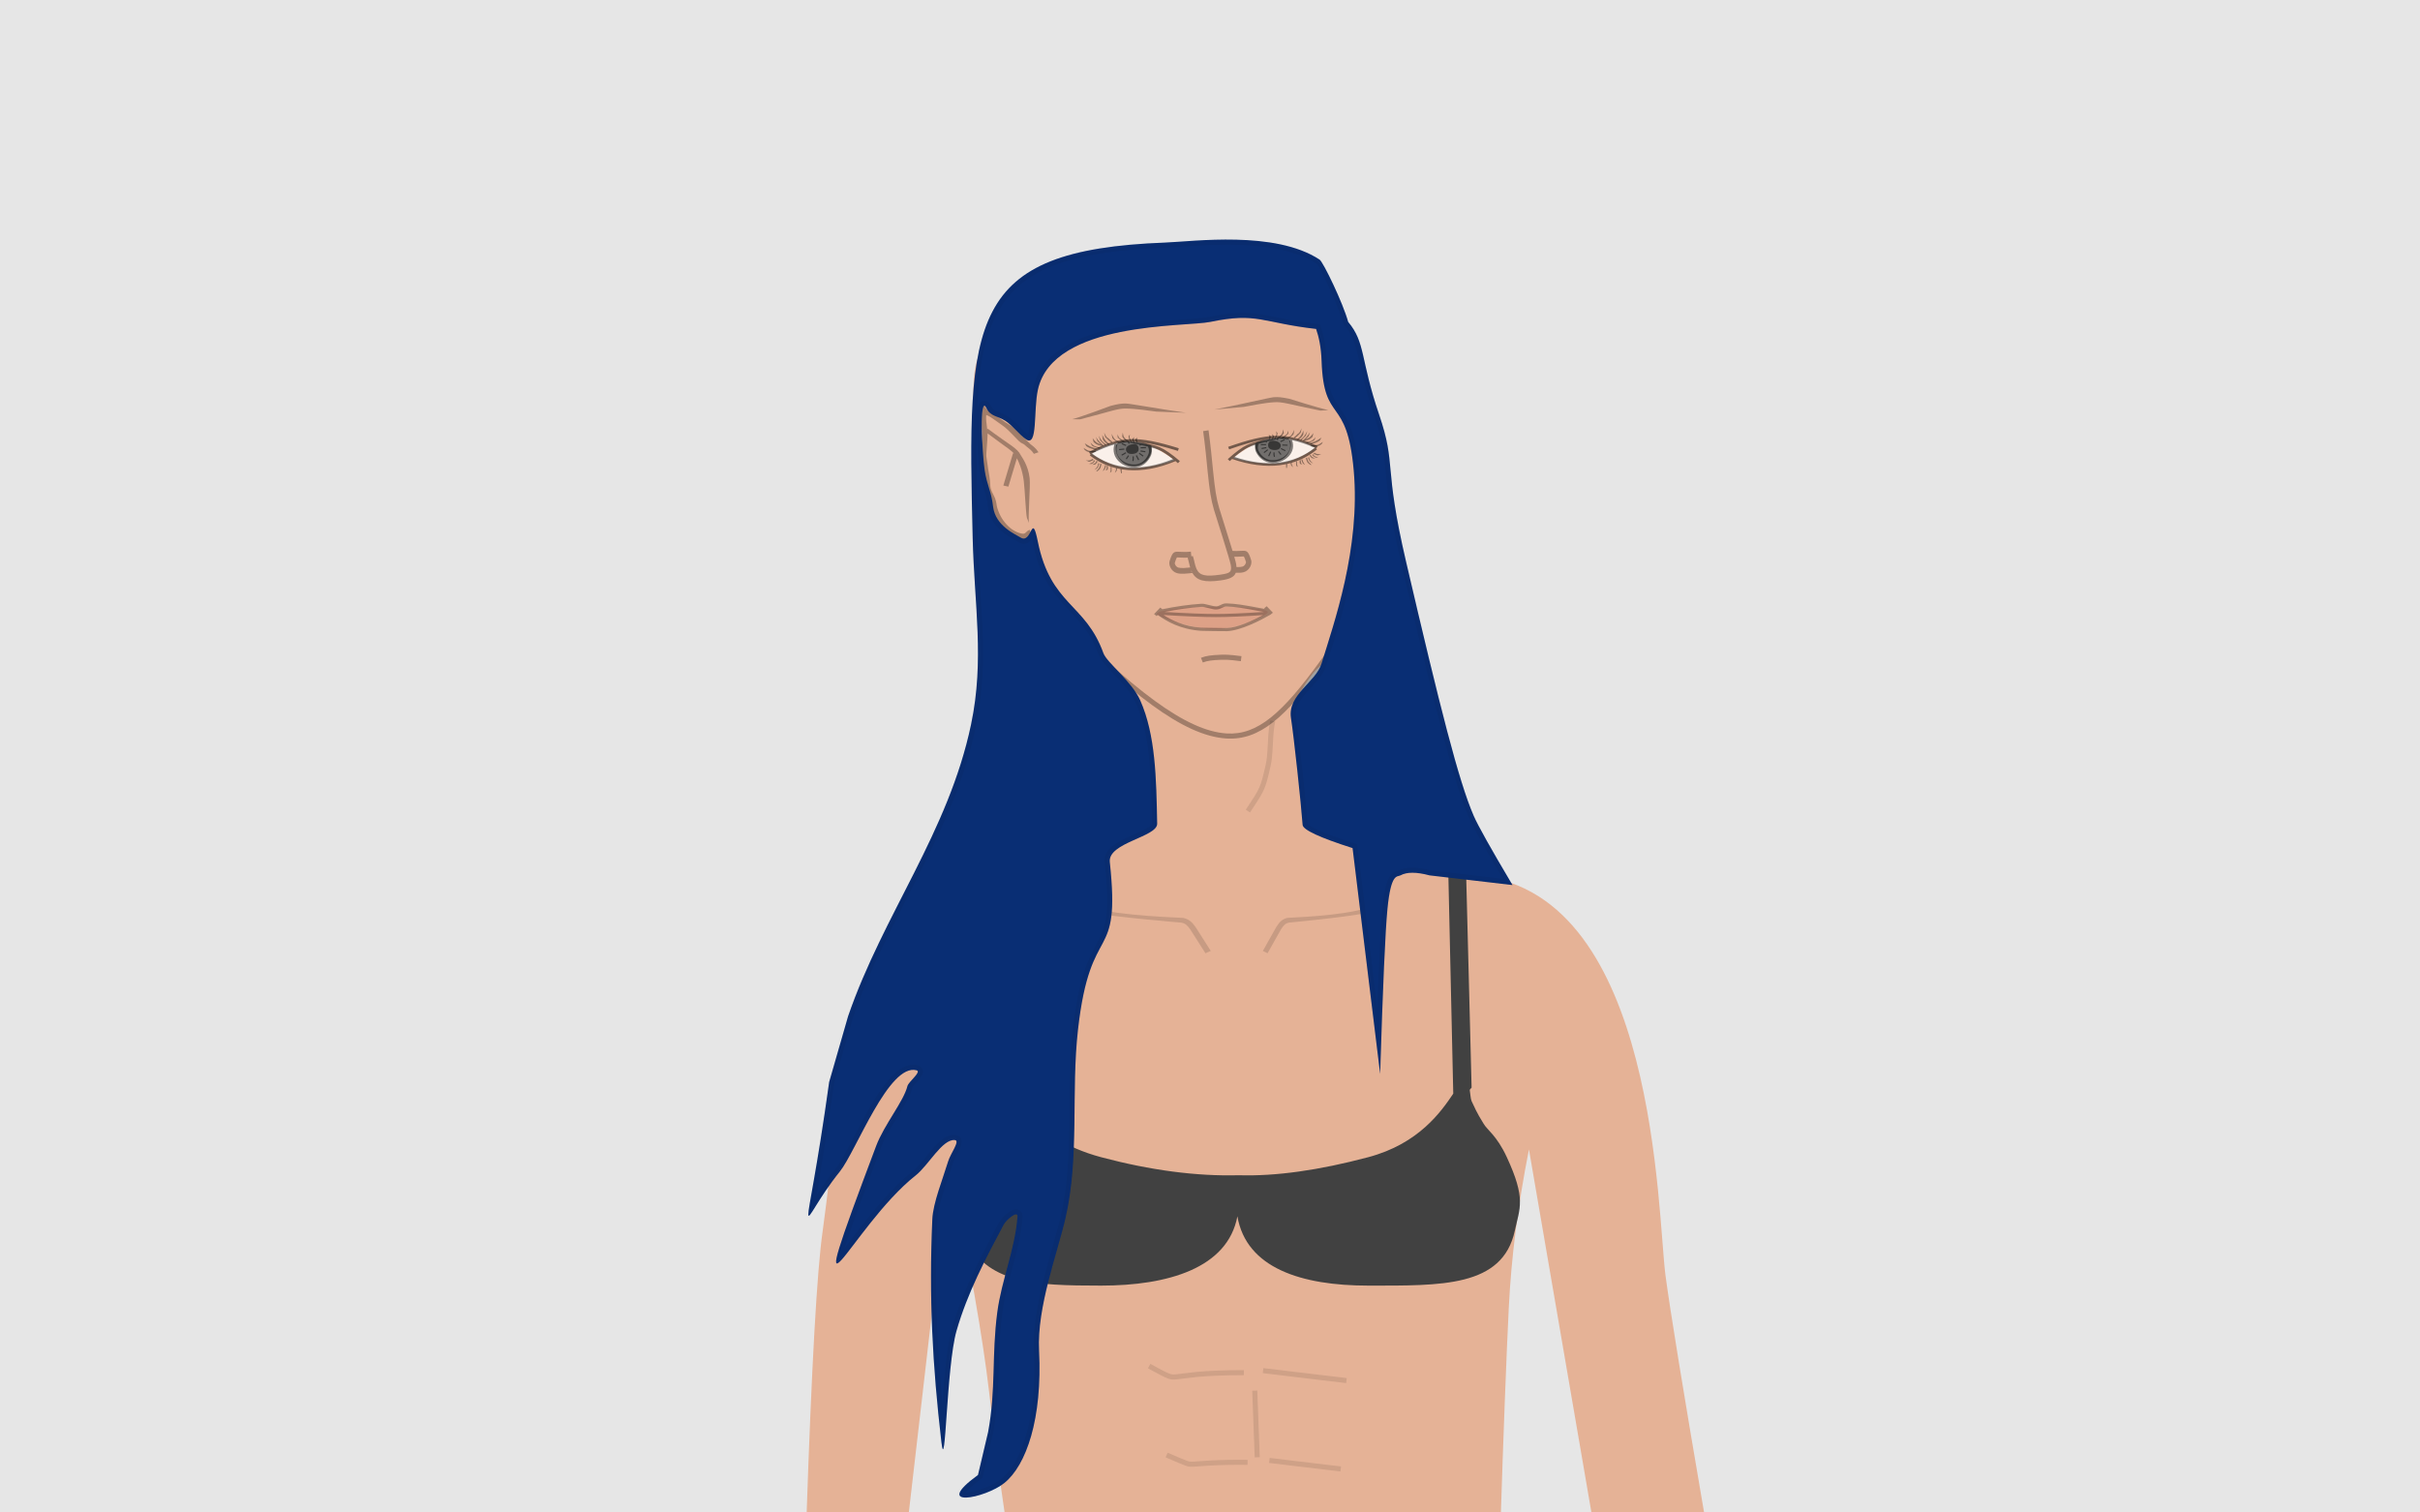 <?xml version="1.0" encoding="UTF-8"?>
<svg width="480px" height="300px" viewBox="0 0 480 300" version="1.1" xmlns="http://www.w3.org/2000/svg" xmlns:xlink="http://www.w3.org/1999/xlink">
    <!-- Generator: Sketch 51 (57462) - http://www.bohemiancoding.com/sketch -->
    <title>Avatars</title>
    <desc>Created with Sketch.</desc>
    <defs></defs>
    <g id="Avatars" stroke="none" stroke-width="1" fill="none" fill-rule="evenodd">
        <rect id="Frame" fill="#E6E6E6" x="0" y="0" width="480" height="300"></rect>
        <g id="Gnome" transform="translate(148, 47)">
            <g id="Female" transform="translate(8, 0)">
                <g id="body" transform="translate(0, 5)">
                    <path d="M3.965,249 C4.982,218.918 6.051,199.985 7.172,192.201 C7.976,186.615 9.641,171.841 10.193,166.215 C11.307,154.861 25.431,128.097 30.558,125.642 C35.4,123.325 58.033,119.976 61.569,115.518 C63.459,113.136 69.174,107.166 69.461,98 C69.552,95.089 68.298,89.685 65.699,81.787 C59.633,77.482 55.982,74.449 54.744,72.688 C52.007,68.792 47.122,66.757 45.346,64.668 C41.904,60.617 41.826,59.443 41.416,57.684 C40.286,52.829 37.306,40.687 37.075,27.486 C36.831,13.65 40.791,18.467 44.346,14.613 C47.7,10.976 51.198,7.075 56.945,4.143 C65.272,-0.105 74.66,-0.35 84,0.461 C93.074,1.249 103.154,2.895 107.638,12.189 C112.291,21.833 115.916,25.131 117.54,46.179 C117.906,50.937 118.54,58.664 117.54,62.668 C117.04,64.669 115.305,68.868 114.487,69.656 C112.811,71.27 110.786,72.159 109.717,73.688 C108.591,75.297 108.22,79.824 106.638,79.824 C105.583,79.824 103.685,82.174 100.943,86.875 L109.717,111.2 C117.816,114.297 128.985,120.766 137.481,121.714 C172.703,125.642 172.703,188.654 174.351,201.02 C175.273,207.936 177.822,223.596 182,248 L161.718,248 L0,249 L3.965,249 Z" fill="#E5B296"></path>
                    <path d="M71.696,219.407 L72.171,218.527 C76.312,220.766 76.173,220.709 77.491,220.578 C77.456,220.582 80.095,220.234 81.453,220.111 C83.899,219.888 86.871,219.764 90.715,219.764 L90.715,220.764 C86.9,220.764 83.959,220.887 81.543,221.107 C80.211,221.228 77.578,221.574 77.59,221.573 C75.982,221.733 76.048,221.76 71.696,219.407 Z M94.468,220.358 L94.587,219.365 L111.122,221.343 L111.003,222.336 L94.468,220.358 Z M75.201,237.061 L75.596,236.142 C80.147,238.097 79.706,237.937 80.773,237.911 C81.117,237.903 83.189,237.74 83.96,237.695 C85.987,237.578 88.36,237.525 91.454,237.557 L91.444,238.557 C88.372,238.525 86.021,238.578 84.018,238.694 C83.27,238.737 81.173,238.902 80.797,238.911 C79.509,238.942 79.968,239.109 75.201,237.061 Z M95.72,238.174 L95.839,237.181 L109.983,238.871 L109.865,239.864 L95.72,238.174 Z M93.867,237.032 L92.868,237.069 L92.379,223.852 L93.379,223.816 L93.867,237.032 Z" id="ab-lines" fill="#000000" fill-rule="nonzero" opacity="0.1"></path>
                    <path d="M24.148,249 L32.277,178.744 C36.354,198.638 38.985,213.711 40.172,223.965 C41.358,234.218 42.436,242.563 43.406,249 L24.148,249 Z" id="armpit-l" fill="#E6E6E6"></path>
                    <path d="M141.601,250 L154.335,175.996 C156.51,186.951 157.843,197.395 158.335,207.328 C158.827,217.261 159.382,231.818 160,251 L141.601,250 Z" id="armpit-r" fill="#E6E6E6" transform="translate(150.8, 213.498) scale(-1, 1) translate(-150.8, -213.498) "></path>
                    <path d="M41,188.696 L41.568,188.239 C42.834,189.001 43.563,189.746 44.624,191.162 C44.701,191.265 44.701,191.265 44.777,191.367 C46.136,193.187 46.949,193.95 48.721,194.73 C59.83,199.623 71.292,196.461 82.253,189.834 L82.823,190.289 C71.596,197.077 59.727,200.292 48.256,195.24 C46.32,194.388 45.43,193.552 44.006,191.645 C43.93,191.543 43.93,191.543 43.854,191.441 C42.839,190.087 42.163,189.395 41,188.696 Z M137.466,188.696 C136.42,189.325 135.81,189.948 134.895,191.17 C134.827,191.261 134.827,191.261 134.758,191.354 C133.467,193.083 132.658,193.841 130.9,194.616 C120.51,199.192 109.237,196.186 99.073,190.041 L99.643,189.585 C109.542,195.57 120.407,198.522 130.435,194.106 C132.029,193.404 132.761,192.717 133.987,191.076 C134.055,190.983 134.055,190.983 134.125,190.891 C135.086,189.607 135.748,188.931 136.897,188.239 L137.466,188.696 Z" id="breast" fill="#000000" fill-rule="nonzero" opacity="0.15"></path>
                    <g id="nipples" opacity="0.5" transform="translate(53, 180)">
                        <g id="left">
                            <path d="M4.5,9 C2.015,9 0,6.985 0,4.5 C0,2.015 2.015,0 4.5,0 C6.985,0 9,2.015 9,4.5 C9,6.985 6.985,9 4.5,9 Z" id="la" fill="#000000" fill-rule="nonzero" opacity="0.3"></path>
                            <circle id="ln" fill="#E5B296" opacity="0.4" cx="4.5" cy="4.5" r="1.227"></circle>
                            <path d="M4.5,6.545 C3.37,6.545 2.455,5.63 2.455,4.5 C2.455,3.37 3.37,2.455 4.5,2.455 C5.63,2.455 6.545,3.37 6.545,4.5 C6.545,5.63 5.63,6.545 4.5,6.545 Z M4.5,5.727 C5.178,5.727 5.727,5.178 5.727,4.5 C5.727,3.822 5.178,3.273 4.5,3.273 C3.822,3.273 3.273,3.822 3.273,4.5 C3.273,5.178 3.822,5.727 4.5,5.727 Z" id="lno" fill="#000000" fill-rule="nonzero" opacity="0.3"></path>
                        </g>
                        <g id="right" transform="translate(65, 0)">
                            <path d="M4.5,9 C2.015,9 0,6.985 0,4.5 C0,2.015 2.015,0 4.5,0 C6.985,0 9,2.015 9,4.5 C9,6.985 6.985,9 4.5,9 Z" id="ra" fill="#000000" fill-rule="nonzero" opacity="0.3"></path>
                            <circle id="rn" fill="#E5B296" opacity="0.4" cx="4.5" cy="4.5" r="1.227"></circle>
                            <path d="M4.5,6.545 C3.37,6.545 2.455,5.63 2.455,4.5 C2.455,3.37 3.37,2.455 4.5,2.455 C5.63,2.455 6.545,3.37 6.545,4.5 C6.545,5.63 5.63,6.545 4.5,6.545 Z M4.5,5.727 C5.178,5.727 5.727,5.178 5.727,4.5 C5.727,3.822 5.178,3.273 4.5,3.273 C3.822,3.273 3.273,3.822 3.273,4.5 C3.273,5.178 3.822,5.727 4.5,5.727 Z" id="rno" fill="#000000" fill-rule="nonzero" opacity="0.3"></path>
                        </g>
                    </g>
                    <path d="M41.736,166.756 C41.677,166.641 41.617,166.525 41.557,166.408 L35.426,123.891 L39.127,122.923 C42.681,143.23 45.645,158.697 48.017,169.323 C50.75,172.156 55.074,175.582 62.403,177.53 C72.213,180.137 81.314,181.33 89.707,181.108 C97.015,181.33 105.573,180.137 115.383,177.53 C125.453,174.853 129.858,168.463 132.25,164.925 L131.247,120.228 L134.786,120.722 L135.888,163.724 L135.516,164.163 C135.657,165.002 135.681,165.956 135.888,166.408 C137.306,169.515 137.601,169.697 138.268,170.884 C138.954,172.104 140.867,173.2 142.875,177.53 C146.713,185.809 145.443,187.576 144.456,192.118 C142.015,203.345 129.854,203 115.383,203 C102.148,203 91.205,199.541 89.433,189.25 C87.502,199.541 75.638,203 62.403,203 C48.922,203 39.638,202.579 35.426,193.402 C35.247,193.014 32.344,185.811 33.769,179.126 C34.094,177.601 38.253,172.259 39.127,170.884 C40.744,168.341 40.617,168.642 41.736,166.756 Z" id="bra" fill="#414141"></path>
                    <path d="M83.096,137.078 C82.307,135.879 80.402,132.798 80.086,132.351 C79.467,131.475 79.06,131.164 78.364,131.009 C78.159,130.963 66.466,130.066 60.584,129.046 L60.757,128.078 C66.533,129.752 78.313,129.984 78.68,130.066 C79.73,130.3 80.363,130.784 81.126,131.863 C81.462,132.338 83.379,135.439 84.154,136.617 L83.096,137.078 Z" id="collarbone-l" fill="#000000" fill-rule="nonzero" opacity="0.13"></path>
                    <path d="M95.415,137.078 L94.481,136.617 C95.165,135.439 96.859,132.338 97.155,131.863 C97.829,130.784 98.388,130.3 99.316,130.066 C99.64,129.984 110.046,129.752 115.148,128.078 L115.301,129.046 C110.105,130.066 99.776,130.963 99.595,131.009 C98.98,131.164 98.621,131.475 98.074,132.351 C97.795,132.798 96.112,135.879 95.415,137.078 Z" id="collarbone-r" fill="#000000" fill-rule="nonzero" opacity="0.13"></path>
                    <path d="M91.933,109.156 L91.099,108.605 C92.936,105.825 93.362,105.135 93.781,104.193 C94,103.701 94.174,103.198 94.356,102.545 C94.52,101.958 94.646,101.435 95.005,99.887 C95.276,98.716 95.367,97.731 95.476,95.473 C95.588,93.155 95.682,92.131 95.972,90.881 L96.946,91.107 C96.675,92.278 96.584,93.263 96.475,95.521 C96.363,97.839 96.268,98.863 95.979,100.113 C95.616,101.677 95.489,102.206 95.32,102.813 C95.125,103.511 94.935,104.059 94.694,104.599 C94.243,105.614 93.807,106.32 91.933,109.156 Z" id="neck-line" fill="#000000" fill-rule="nonzero" opacity="0.1"></path>
                </g>
                <g id="face" transform="translate(36, 29)">
                    <path d="M9.757,41.437 L10.243,40.563 C12.239,41.671 14.61,43.501 17.815,46.318 C19.609,47.896 26.29,54.023 26.89,54.564 C30.898,58.18 34.05,60.825 37.104,63.047 C42.582,67.034 47.25,69.236 51.311,69.481 C57.413,69.85 62.336,65.501 69.864,55.097 C77.127,45.06 77.122,45.066 79.671,42.838 L80.329,43.591 C77.869,45.741 77.853,45.761 70.674,55.683 C62.94,66.372 57.839,70.878 51.25,70.48 C46.957,70.22 42.134,67.945 36.516,63.856 C33.428,61.609 30.252,58.944 26.22,55.306 C25.614,54.759 18.94,48.639 17.154,47.069 C14,44.296 11.674,42.502 9.757,41.437 Z" id="jaw" fill="#000000" fill-rule="nonzero" opacity="0.3"></path>
                    <path d="M46.539,55.212 L46.219,54.265 C47.268,53.91 48.335,53.835 50.286,53.863 C50.714,53.869 51.147,53.897 51.604,53.945 C52.328,54.022 52.852,54.107 54.266,54.36 L54.089,55.345 C52.7,55.095 52.19,55.013 51.499,54.94 C51.071,54.895 50.668,54.869 50.271,54.863 C48.434,54.836 47.444,54.906 46.539,55.212 Z" id="jaw-line" fill="#000000" fill-rule="nonzero" opacity="0.3" transform="translate(50.242, 54.601) rotate(-3) translate(-50.242, -54.601) "></path>
                    <path d="M48.912,48.784 C53.838,48.784 59.474,45.965 59.474,45.45 C59.474,44.769 55.093,44.335 48.912,44.335 C42.732,44.335 37.418,45.074 37.418,45.755 C37.418,46.344 44.563,48.784 48.912,48.784 Z" id="lips" fill="#990000" opacity="0.1"></path>
                    <path d="M38.983,45.38 C43.465,45.65 46.856,45.784 49.154,45.784 C51.46,45.784 54.641,45.649 58.694,45.377 C58.543,45.349 58.384,45.319 58.212,45.287 C54.209,44.539 53.13,44.369 51.322,44.299 C51.001,44.287 50.812,44.344 50.429,44.536 C50.41,44.545 50.41,44.545 50.392,44.555 C49.925,44.788 49.651,44.88 49.208,44.888 C48.861,44.895 48.545,44.83 47.707,44.615 C47.681,44.609 47.681,44.609 47.655,44.602 C46.932,44.417 46.584,44.35 46.331,44.367 C43.99,44.523 41.586,44.854 38.983,45.38 Z M58.527,46.006 C54.562,46.269 51.438,46.401 49.154,46.401 C46.811,46.401 43.354,46.262 38.781,45.985 C40.404,47.043 42.843,48.277 46.331,48.509 C46.584,48.525 51.001,48.589 51.322,48.576 C53.529,48.491 56.58,47.051 58.527,46.006 Z M38.547,44.837 C41.292,44.271 43.819,43.916 46.28,43.753 C46.648,43.728 47.029,43.801 47.842,44.009 C47.868,44.016 47.868,44.016 47.894,44.023 C48.648,44.216 48.946,44.277 49.193,44.272 C49.499,44.266 49.683,44.205 50.06,44.016 C50.079,44.007 50.079,44.007 50.097,43.998 C50.581,43.755 50.877,43.665 51.351,43.684 C53.212,43.756 54.306,43.927 58.351,44.684 C58.53,44.717 58.696,44.748 58.852,44.777 L58.733,44.652 L59.25,44.25 L60.476,45.532 L60.044,45.869 L60.052,45.88 C60.023,45.897 59.993,45.914 59.963,45.931 L59.959,45.935 C58.158,46.967 54.134,49.084 51.351,49.192 C50.877,49.21 46.648,49.147 46.28,49.123 C42.078,48.844 39.365,47.205 37.637,45.977 L37.424,46.2 L36.906,45.797 L38.132,44.515 L38.547,44.837 Z" id="mouth-outline" fill="#000000" fill-rule="nonzero" opacity="0.3"></path>
                    <path d="M53.121,37.599 C52.794,38.461 51.883,38.867 50.215,39.106 C46.901,39.581 45.359,39.159 44.516,37.65 C44.394,37.66 44.217,37.679 43.849,37.721 C43.468,37.762 43.171,37.787 42.875,37.799 C42.301,37.822 41.826,37.789 41.436,37.676 C40.276,37.342 39.75,36.017 39.986,35.287 C40.176,34.701 40.287,34.398 40.413,34.156 C40.783,33.444 41.061,33.38 42.197,33.457 C42.878,33.503 43.432,33.501 44.207,33.417 L44.301,34.37 L44.585,34.259 C44.687,34.547 44.767,34.84 44.859,35.241 C44.878,35.325 44.895,35.398 44.929,35.551 C45.037,36.036 45.155,36.447 45.305,36.789 C45.328,36.825 45.346,36.864 45.359,36.908 C45.967,38.161 47.094,38.406 50.068,37.98 C52.064,37.694 52.341,37.431 52.115,36.054 C51.936,34.961 49.268,26.722 48.777,25.076 C48.204,23.153 47.904,21.21 47.537,17.575 C47.57,17.898 47.257,14.744 47.16,13.822 C46.997,12.283 46.832,10.909 46.639,9.514 L47.712,9.35 C47.907,10.76 48.072,12.146 48.237,13.697 C48.335,14.624 48.648,17.781 48.615,17.455 C48.975,21.019 49.266,22.906 49.811,24.736 C50.134,25.82 51.577,30.299 52.471,33.273 C52.993,33.308 53.437,33.301 53.953,33.266 C55.089,33.188 55.367,33.252 55.738,33.965 C55.863,34.207 55.975,34.51 56.164,35.095 C56.4,35.826 55.874,37.151 54.715,37.485 C54.324,37.598 53.849,37.63 53.275,37.607 C53.23,37.605 53.179,37.603 53.121,37.599 Z M53.255,36.481 C53.277,36.474 53.298,36.47 53.317,36.471 C53.79,36.49 54.165,36.464 54.428,36.389 C54.937,36.242 55.187,35.613 55.138,35.46 C54.969,34.938 54.871,34.673 54.786,34.509 C54.696,34.336 54.757,34.35 54.023,34.4 C53.601,34.429 53.219,34.44 52.811,34.428 C53.009,35.113 53.145,35.626 53.183,35.862 C53.219,36.083 53.243,36.289 53.255,36.481 Z M44.462,37.55 C44.393,37.419 44.33,37.281 44.27,37.135 C44.257,37.329 44.345,37.467 44.462,37.55 Z M44.066,36.553 C43.996,36.321 43.933,36.074 43.874,35.811 C43.84,35.658 43.824,35.589 43.805,35.508 C43.722,35.147 43.653,34.893 43.569,34.655 L43.707,34.602 C43.153,34.637 42.674,34.629 42.127,34.591 C41.394,34.542 41.454,34.528 41.364,34.7 C41.279,34.865 41.182,35.129 41.013,35.652 C40.964,35.804 41.214,36.433 41.723,36.58 C41.985,36.656 42.361,36.682 42.834,36.662 C43.102,36.652 43.379,36.628 43.739,36.59 C43.867,36.575 43.975,36.563 44.066,36.553 Z" id="nose" fill="#000000" fill-rule="nonzero" opacity="0.3"></path>
                    <path d="M8.7,13.821 C8.427,13.571 8.034,13.307 7.411,12.937 C7.688,13.102 4.783,11.432 3.092,10.419 C3.231,11.649 3.197,14.507 3.327,15.001 C3.557,15.877 3.756,16.663 3.938,17.417 C4.155,18.319 4.439,18.94 4.684,20.567 C4.84,21.608 5.573,22.418 5.902,23.052 C6.295,23.808 6.295,24.332 6.562,24.964 C7.776,27.833 10.217,29.436 12.065,29.477 C12.766,29.493 12.705,28.785 13.45,28.566 L14.137,30.524 C10.764,31.515 7.417,29.535 5.584,25.203 C5.065,23.977 4.271,22.982 3.92,20.647 C3.678,19.038 3.138,18.437 2.934,17.586 C2.747,16.809 2.548,16.026 2.319,15.154 C2.174,14.601 2.235,11.03 2.02,10.182 C1.616,8.59 1.483,5.678 1.483,5.074 C1.483,4.202 2.183,5.853 3.172,6.187 C3.736,6.377 4.208,6.627 5.554,7.397 C5.607,7.427 5.607,7.427 5.659,7.457 C5.96,7.629 6.169,7.747 6.373,7.858 C7.296,8.364 7.573,8.207 10.046,10.273 C10.618,10.75 11.037,11.092 11.449,11.412 C11.698,11.605 11.75,11.639 12.213,11.929 C12.312,11.991 12.387,12.039 12.461,12.089 C12.851,12.353 13.165,12.638 13.521,13.077 L12.646,13.487 C12.343,13.113 12.094,12.887 11.78,12.675 C11.716,12.632 11.65,12.589 11.56,12.533 C11.065,12.223 11,12.18 10.751,11.988 C10.733,11.973 10.733,11.973 10.715,11.959 C10.293,11.631 9.975,11.745 9.396,11.262 C7.001,9.261 6.608,8.95 5.773,8.493 C5.562,8.378 5.348,8.257 5.043,8.083 C4.99,8.052 4.99,8.052 4.937,8.022 C3.674,7.299 3.215,7.057 2.756,6.902 C2.386,6.777 2.45,6.754 2.45,6.997 C2.45,7.489 2.608,8.339 2.937,9.666 L3.029,9.488 C4.586,10.435 8.334,12.493 8.043,12.32 C9.163,12.985 9.663,13.383 10.018,13.944 C10.231,14.28 11.762,15.809 12.322,18.412 C12.659,19.977 12.77,26.195 13.11,27.211 L12.603,26.288 C12.256,25.253 11.593,20.671 11.206,19.023 C10.704,16.888 9.843,15.417 9.384,14.715 L8.292,20.489 L7.275,20.377 L8.518,13.801 L8.7,13.821 Z" id="ear" fill="#000000" fill-rule="nonzero" opacity="0.3" transform="translate(7.81, 17.799) rotate(6) translate(-7.81, -17.799) "></path>
                    <g id="eye-l" transform="translate(32.152, 9.987) rotate(-5) translate(-32.152, -9.987) translate(20.152, 1.987)">
                        <path d="M12.704,14.98 C15.447,14.98 17.978,14.665 20.296,14.034 C16.942,11.042 13.893,9.546 11.15,9.546 C8.406,9.546 6.013,10.144 3.972,11.341 C7.049,13.767 9.96,14.98 12.704,14.98 Z" id="eye-white" fill="#FFFFFF" opacity="0.8"></path>
                        <path d="M12.464,14.5 C14.431,14.5 16.026,12.882 16.026,10.886 C16.026,10.614 14.564,10.176 11.642,9.572 C9.816,9.117 8.903,9.555 8.903,10.886 C8.903,12.882 10.498,14.5 12.464,14.5 Z" id="iris" fill="#373737" opacity="0.7"></path>
                        <path d="M8.704,9.889 C7.299,10.146 5.826,10.616 4.126,11.298 C7.993,14.823 13.42,15.845 20.04,13.801 C18.968,12.789 18.069,12.093 17.349,11.714 C17.016,11.539 16.552,11.342 15.957,11.123 C16.06,11.648 16.002,12.193 15.782,12.622 C15.131,13.893 13.961,14.732 12.691,14.766 C9.94,14.84 7.666,12.435 8.704,9.889 Z M9.059,9.828 L9.299,9.937 C8.269,12.13 10.238,14.276 12.676,14.211 C13.722,14.183 14.713,13.471 15.276,12.373 C15.483,11.97 15.495,11.397 15.306,10.893 C14.916,10.76 14.484,10.619 14.009,10.472 C13.9,10.534 13.827,10.565 13.709,10.593 L13.637,10.383 L13.67,10.368 C13.07,10.186 12.407,9.993 11.681,9.79 C11.696,9.852 11.714,9.929 11.723,9.967 L11.503,10.021 C11.485,9.949 11.44,9.752 11.44,9.75 C11.432,9.716 11.424,9.686 11.416,9.659 C10.628,9.646 9.852,9.702 9.059,9.828 Z M3.897,11.39 C3.858,11.406 3.819,11.422 3.78,11.439 L3.561,10.926 C10.086,8.248 13.387,8.509 21.367,11.751 L21.151,12.264 C18.47,11.176 16.337,10.429 14.437,10.023 C15.924,10.491 16.982,10.89 17.616,11.224 C18.594,11.739 19.837,12.765 21.355,14.306 L20.948,14.692 C20.795,14.536 20.644,14.386 20.496,14.241 C13.516,16.477 7.746,15.409 3.664,11.634 L3.897,11.39 Z M14.26,11.641 L14.714,11.743 L14.681,11.962 C14.524,11.952 14.417,11.926 14.199,11.856 L13.745,11.754 L13.777,11.534 C13.934,11.544 14.041,11.571 14.26,11.641 Z M13.347,13.341 L13.137,13.424 L12.747,12.48 L12.957,12.397 L13.347,13.341 Z M13.832,11.112 L13.847,10.891 L14.897,10.958 L14.882,11.18 L13.832,11.112 Z M9.546,11.094 L9.561,10.872 C9.702,10.881 9.814,10.88 10.068,10.872 C10.33,10.863 10.447,10.862 10.598,10.872 L10.583,11.094 C10.442,11.085 10.33,11.086 10.076,11.094 C9.814,11.103 9.697,11.104 9.546,11.094 Z M9.992,12.229 L9.919,12.019 C9.941,12.011 9.941,12.011 9.964,12.003 C10.084,11.961 10.189,11.918 10.299,11.866 C10.414,11.813 10.41,11.815 10.78,11.619 L10.888,11.815 C10.512,12.013 10.517,12.011 10.397,12.067 C10.28,12.122 10.167,12.168 10.04,12.213 C10.016,12.221 10.016,12.221 9.992,12.229 Z M12.197,13.511 L11.98,13.447 C12.036,13.261 12.063,13.145 12.076,13.031 C12.087,12.933 12.089,12.857 12.089,12.613 C12.089,12.592 12.089,12.592 12.089,12.572 L12.316,12.572 C12.316,12.592 12.316,12.592 12.316,12.612 C12.316,12.866 12.314,12.946 12.301,13.056 C12.286,13.185 12.256,13.313 12.197,13.511 Z M14.27,12.605 L14.122,12.773 L13.385,12.147 L13.533,11.979 L14.27,12.605 Z M10.886,13.038 L10.71,12.899 L11.229,12.262 L11.406,12.401 L10.886,13.038 Z M10.123,9.951 L10.234,9.757 L11.049,10.204 L10.939,10.398 L10.123,9.951 Z M12.165,12.072 C11.384,12.072 10.906,11.739 10.906,11.125 C10.906,10.511 11.619,10.156 12.401,10.156 C13.182,10.156 13.424,10.511 13.424,11.125 C13.424,11.739 12.947,12.072 12.165,12.072 Z" id="eye" fill="#000000" fill-rule="nonzero" opacity="0.5"></path>
                        <path d="M6.276,9.995 L6.25,10.032 C5.667,9.856 5.269,9.686 5.056,9.522 C4.842,9.358 4.689,9.217 4.595,9.099 L4.451,8.33 C4.746,8.789 5.005,9.104 5.229,9.276 C5.392,9.401 5.642,9.532 5.981,9.669 L5.381,9.007 L5.106,8.142 C5.403,8.625 5.638,8.973 5.81,9.185 C5.981,9.397 6.22,9.633 6.525,9.895 L6.337,10.062 L6.276,9.995 Z M5.088,10.459 L4.975,10.689 C4.386,10.511 3.96,10.351 3.696,10.209 C3.432,10.067 3.238,9.942 3.114,9.834 L2.821,9.24 C3.282,9.585 3.641,9.826 3.898,9.965 C4.155,10.103 4.552,10.268 5.088,10.459 Z M7.031,9.747 L6.836,9.906 L5.926,8.885 L5.657,7.91 C5.939,8.475 6.159,8.862 6.316,9.073 C6.474,9.283 6.712,9.508 7.031,9.747 Z M8.328,9.317 L8.137,9.482 C7.775,9.187 7.519,8.945 7.369,8.755 C7.219,8.564 7.079,8.403 6.949,8.272 L6.808,7.391 C7.007,7.854 7.153,8.155 7.243,8.293 C7.36,8.471 7.492,8.471 7.58,8.583 C7.77,8.823 8.019,9.068 8.328,9.317 Z M9.638,9.401 L9.45,9.568 C9.074,9.346 8.806,9.136 8.646,8.94 C8.487,8.744 8.397,8.633 8.377,8.607 L8.261,7.712 C8.48,8.271 8.673,8.653 8.84,8.859 C9.008,9.064 9.274,9.245 9.638,9.401 Z M10.74,9.386 L10.556,9.559 C10.182,9.304 9.923,9.093 9.778,8.925 C9.633,8.757 9.512,8.62 9.414,8.513 L9.456,7.899 C9.551,8.246 9.63,8.476 9.694,8.587 C9.777,8.729 9.922,8.768 9.998,8.856 C10.161,9.045 10.408,9.221 10.74,9.386 Z M11.716,9.505 L11.513,9.652 C11.04,9.353 10.736,9.102 10.602,8.898 C10.468,8.695 10.378,8.537 10.332,8.426 L10.49,7.644 C10.542,8.05 10.59,8.318 10.633,8.448 C10.696,8.632 10.8,8.681 10.872,8.79 C11.019,9.014 11.3,9.252 11.716,9.505 Z M12.254,9.641 L12.013,9.696 C11.801,9.326 11.675,9.051 11.637,8.87 C11.599,8.689 11.586,8.543 11.597,8.432 L11.928,8.09 C11.84,8.288 11.791,8.434 11.784,8.529 C11.77,8.694 11.846,8.888 11.866,8.988 C11.905,9.172 12.035,9.39 12.254,9.641 Z M12.742,9.771 L12.495,9.772 C12.355,9.522 12.285,9.331 12.285,9.197 C12.285,9.064 12.339,8.961 12.447,8.888 L12.74,8.687 C12.602,8.93 12.533,9.106 12.533,9.215 C12.534,9.324 12.603,9.509 12.742,9.771 Z M13.335,9.767 L13.088,9.767 C12.964,9.531 12.902,9.356 12.902,9.241 C12.902,9.126 12.981,9.039 13.139,8.979 L13.335,8.79 C13.257,8.999 13.218,9.157 13.218,9.263 C13.218,9.37 13.257,9.538 13.335,9.767 Z M4.181,12.421 L4.347,12.687 C4.191,12.715 4.097,12.736 4.066,12.751 C3.844,12.86 3.674,12.922 3.556,12.938 C3.414,12.956 3.294,12.917 3.194,12.82 L2.791,12.642 C3.156,12.688 3.417,12.701 3.574,12.68 C3.731,12.66 3.933,12.573 4.181,12.421 Z M4.464,12.695 L4.588,12.919 C4.426,13.09 4.287,13.21 4.17,13.281 C4.053,13.352 3.94,13.404 3.831,13.436 L3.389,13.347 C3.724,13.286 3.956,13.217 4.083,13.14 C4.21,13.063 4.337,12.915 4.464,12.695 Z M4.956,12.838 L5.101,13.047 C4.949,13.263 4.817,13.413 4.705,13.498 C4.593,13.582 4.492,13.615 4.402,13.598 L3.991,13.569 C4.28,13.481 4.48,13.395 4.591,13.311 C4.703,13.227 4.824,13.069 4.956,12.838 Z M5.213,13.346 L5.418,13.491 C5.294,13.813 5.198,14.028 5.129,14.135 C5.06,14.242 4.921,14.362 4.712,14.495 L4.401,14.647 C4.708,14.369 4.913,14.149 5.018,13.987 C5.122,13.826 5.187,13.612 5.213,13.346 Z M5.639,13.463 L5.849,13.598 C5.726,14.002 5.624,14.272 5.544,14.408 C5.465,14.543 5.267,14.718 4.952,14.933 L4.679,14.962 C5.044,14.637 5.273,14.395 5.366,14.237 C5.459,14.08 5.55,13.821 5.639,13.463 Z M6.568,13.787 L6.745,13.884 C6.66,14.205 6.584,14.423 6.516,14.536 C6.448,14.65 6.392,14.722 6.347,14.751 L5.995,15.007 C6.138,14.766 6.246,14.584 6.318,14.462 C6.391,14.341 6.474,14.116 6.568,13.787 Z M6.847,14.014 L7.085,14.031 C7.092,14.353 7.077,14.563 7.041,14.659 C7.006,14.756 6.975,14.801 6.951,14.793 L6.549,14.904 C6.696,14.754 6.784,14.639 6.814,14.557 C6.845,14.476 6.856,14.295 6.847,14.014 Z M7.633,14.25 L7.806,14.274 C7.791,14.604 7.776,14.824 7.762,14.934 C7.747,15.043 7.741,15.125 7.743,15.179 L7.404,15.43 C7.51,15.21 7.571,15.04 7.586,14.921 C7.602,14.802 7.617,14.579 7.633,14.25 Z M8.65,14.495 L8.866,14.618 C8.862,14.825 8.836,14.973 8.79,15.063 C8.743,15.152 8.62,15.292 8.419,15.482 L8.383,15.479 C8.484,15.258 8.562,15.096 8.615,14.994 C8.668,14.892 8.68,14.725 8.65,14.495 Z M9.521,14.835 L9.768,14.845 C9.771,15.062 9.77,15.218 9.766,15.315 C9.762,15.411 9.752,15.538 9.734,15.695 L9.599,15.686 C9.564,15.536 9.55,15.392 9.555,15.253 C9.561,15.115 9.549,14.975 9.521,14.835 Z M5.813,10.275 L5.69,10.499 C5.147,10.31 4.761,10.147 4.533,10.009 C4.304,9.872 4.198,9.799 4.215,9.791 L3.974,9.169 C4.271,9.549 4.522,9.801 4.728,9.925 C4.933,10.048 5.295,10.165 5.813,10.275 Z M4.887,10.867 L4.816,11.114 C4.168,11.131 3.714,11.099 3.456,11.018 C3.198,10.937 2.956,10.783 2.73,10.556 L2.518,10.126 C2.975,10.482 3.325,10.698 3.567,10.774 C3.809,10.85 4.249,10.881 4.887,10.867 Z M7.693,9.709 L7.492,9.859 C7.086,9.542 6.819,9.289 6.689,9.099 C6.56,8.91 6.476,8.745 6.437,8.604 L6.413,7.837 C6.621,8.355 6.804,8.728 6.961,8.958 C7.118,9.188 7.362,9.438 7.693,9.709 Z" id="eye-lashes" fill="#000000" fill-rule="nonzero" opacity="0.4" transform="translate(7.927, 11.543) rotate(1) translate(-7.927, -11.543) "></path>
                        <path d="M2.482,5.362 L0.903,5.362 C2.938,4.797 8.44,2.598 8.454,2.594 C9.895,2.189 10.668,2.05 11.561,2.059 C12.339,2.067 19.061,3.164 23.467,3.682 C19.625,3.61 17.66,3.568 17.571,3.557 C13.111,3.016 12.219,3.066 11.551,3.059 C10.772,3.051 10.082,3.175 8.725,3.557 C8.719,3.559 4.526,4.795 2.482,5.362 Z" id="brow" fill="#000000" fill-rule="nonzero" opacity="0.3" transform="translate(12.185, 3.71) rotate(6) translate(-12.185, -3.71) "></path>
                    </g>
                    <g id="eye-r" transform="translate(60.007, 9.162) scale(-1, 1) rotate(-2) translate(-60.007, -9.162) translate(48.007, 0.662)">
                        <path d="M11.652,15.343 C14.385,15.343 16.906,15.043 19.214,14.441 C15.874,11.585 12.837,10.157 10.105,10.157 C7.372,10.157 4.989,10.728 2.956,11.87 C6.021,14.186 8.92,15.343 11.652,15.343 Z" id="eye-white" fill="#FFFFFF" opacity="0.8"></path>
                        <path d="M11.414,14.885 C13.373,14.885 14.961,13.341 14.961,11.436 C14.961,11.176 13.506,10.758 10.595,10.181 C8.776,9.748 7.867,10.166 7.867,11.436 C7.867,13.341 9.455,14.885 11.414,14.885 Z" id="iris" fill="#373737" opacity="0.7"></path>
                        <path d="M7.669,10.484 C6.27,10.729 4.803,11.178 3.11,11.829 C6.961,15.194 12.366,16.17 18.959,14.218 C17.891,13.253 16.996,12.588 16.279,12.226 C15.947,12.059 15.485,11.871 14.893,11.662 C14.995,12.164 14.938,12.684 14.719,13.093 C14.07,14.306 12.905,15.107 11.64,15.139 C8.899,15.21 6.636,12.915 7.669,10.484 Z M8.023,10.426 L8.262,10.53 C7.235,12.624 9.196,14.672 11.625,14.609 C12.666,14.582 13.654,13.903 14.215,12.855 C14.421,12.47 14.433,11.923 14.245,11.442 C13.856,11.315 13.425,11.181 12.952,11.041 C12.844,11.1 12.772,11.129 12.654,11.156 L12.582,10.956 L12.615,10.942 C12.017,10.768 11.357,10.584 10.634,10.39 C10.648,10.449 10.666,10.523 10.676,10.559 L10.457,10.61 C10.439,10.542 10.394,10.354 10.394,10.352 C10.386,10.319 10.378,10.29 10.37,10.264 C9.585,10.252 8.813,10.306 8.023,10.426 Z M2.882,11.917 C2.843,11.933 2.804,11.948 2.764,11.963 L2.547,11.474 C9.045,8.918 12.333,9.168 20.281,12.261 L20.066,12.752 C17.396,11.712 15.271,11 13.379,10.612 C14.86,11.059 15.914,11.44 16.545,11.759 C17.519,12.25 18.757,13.23 20.269,14.7 L19.864,15.069 C19.711,14.92 19.561,14.776 19.414,14.638 C12.461,16.772 6.715,15.753 2.649,12.15 L2.882,11.917 Z M13.202,12.157 L13.655,12.254 L13.622,12.463 C13.466,12.454 13.359,12.429 13.142,12.361 L12.689,12.264 L12.722,12.055 C12.878,12.064 12.985,12.089 13.202,12.157 Z M12.293,13.779 L12.084,13.859 L11.696,12.958 L11.905,12.878 L12.293,13.779 Z M12.776,11.652 L12.791,11.44 L13.837,11.505 L13.822,11.716 L12.776,11.652 Z M8.508,11.634 L8.522,11.423 C8.663,11.431 8.775,11.43 9.028,11.422 C9.288,11.414 9.405,11.413 9.555,11.423 L9.541,11.634 C9.4,11.626 9.288,11.627 9.035,11.635 C8.775,11.643 8.658,11.644 8.508,11.634 Z M8.952,12.718 L8.879,12.517 C8.901,12.51 8.901,12.51 8.924,12.502 C9.043,12.462 9.148,12.421 9.258,12.372 C9.372,12.32 9.368,12.322 9.737,12.135 L9.844,12.322 C9.47,12.512 9.474,12.51 9.355,12.563 C9.238,12.616 9.126,12.66 8.999,12.702 C8.976,12.71 8.976,12.71 8.952,12.718 Z M11.148,13.941 L10.931,13.881 C10.987,13.703 11.014,13.592 11.027,13.484 C11.039,13.389 11.041,13.317 11.041,13.084 C11.041,13.065 11.041,13.065 11.041,13.045 L11.266,13.045 C11.266,13.065 11.266,13.065 11.266,13.084 C11.266,13.326 11.264,13.402 11.251,13.508 C11.237,13.631 11.207,13.753 11.148,13.941 Z M13.213,13.077 L13.065,13.237 L12.331,12.639 L12.479,12.479 L13.213,13.077 Z M9.843,13.49 L9.666,13.357 L10.184,12.75 L10.36,12.882 L9.843,13.49 Z M9.082,10.543 L9.192,10.358 L10.005,10.785 L9.895,10.97 L9.082,10.543 Z M11.116,12.568 C10.338,12.568 9.862,12.25 9.862,11.664 C9.862,11.078 10.572,10.739 11.351,10.739 C12.129,10.739 12.37,11.078 12.37,11.664 C12.37,12.25 11.895,12.568 11.116,12.568 Z" id="eye" fill="#000000" fill-rule="nonzero" opacity="0.5"></path>
                        <path d="M5.251,10.585 L5.225,10.621 C4.644,10.453 4.248,10.291 4.035,10.134 C3.823,9.978 3.67,9.843 3.577,9.73 L3.433,8.996 C3.726,9.434 3.985,9.735 4.208,9.899 C4.37,10.019 4.62,10.144 4.957,10.274 L4.359,9.642 L4.085,8.816 C4.382,9.278 4.615,9.61 4.786,9.812 C4.957,10.015 5.194,10.24 5.499,10.49 L5.311,10.649 L5.251,10.585 Z M4.067,11.029 L3.955,11.248 C3.369,11.078 2.944,10.925 2.681,10.79 C2.418,10.654 2.225,10.535 2.101,10.432 L1.81,9.865 C2.269,10.194 2.626,10.424 2.882,10.556 C3.138,10.688 3.533,10.846 4.067,11.029 Z M6.002,10.348 L5.809,10.5 L4.903,9.526 L4.634,8.595 C4.915,9.134 5.134,9.504 5.291,9.705 C5.447,9.906 5.685,10.121 6.002,10.348 Z M7.294,9.939 L7.105,10.095 C6.744,9.814 6.489,9.583 6.339,9.401 C6.189,9.22 6.05,9.066 5.921,8.941 L5.78,8.1 C5.979,8.542 6.124,8.829 6.214,8.961 C6.33,9.131 6.462,9.131 6.55,9.238 C6.739,9.467 6.987,9.701 7.294,9.939 Z M8.599,10.018 L8.412,10.178 C8.038,9.966 7.771,9.766 7.612,9.579 C7.452,9.391 7.363,9.286 7.343,9.261 L7.228,8.407 C7.446,8.94 7.638,9.305 7.805,9.501 C7.972,9.697 8.236,9.87 8.599,10.018 Z M9.696,10.004 L9.514,10.169 C9.141,9.926 8.883,9.724 8.738,9.564 C8.594,9.404 8.473,9.273 8.376,9.171 L8.418,8.585 C8.512,8.917 8.591,9.135 8.655,9.241 C8.737,9.377 8.882,9.415 8.957,9.498 C9.12,9.678 9.366,9.847 9.696,10.004 Z M10.669,10.118 L10.466,10.258 C9.995,9.973 9.693,9.733 9.559,9.539 C9.426,9.344 9.336,9.194 9.291,9.088 L9.448,8.341 C9.499,8.729 9.547,8.985 9.591,9.109 C9.653,9.285 9.756,9.331 9.828,9.435 C9.975,9.649 10.255,9.877 10.669,10.118 Z M11.205,10.247 L10.965,10.3 C10.753,9.947 10.628,9.684 10.591,9.511 C10.553,9.339 10.539,9.199 10.55,9.093 L10.88,8.768 C10.792,8.956 10.744,9.096 10.736,9.186 C10.723,9.344 10.798,9.529 10.819,9.624 C10.857,9.8 10.986,10.008 11.205,10.247 Z M11.69,10.372 L11.445,10.372 C11.305,10.134 11.236,9.951 11.236,9.824 C11.235,9.697 11.289,9.599 11.397,9.528 L11.689,9.337 C11.551,9.569 11.483,9.737 11.483,9.841 C11.483,9.945 11.552,10.122 11.69,10.372 Z M12.281,10.368 L12.035,10.368 C11.912,10.143 11.85,9.975 11.85,9.866 C11.85,9.756 11.929,9.673 12.086,9.616 L12.281,9.436 C12.203,9.635 12.165,9.785 12.165,9.887 C12.165,9.989 12.204,10.149 12.281,10.368 Z M3.164,12.901 L3.33,13.155 C3.174,13.182 3.081,13.202 3.05,13.216 C2.829,13.32 2.659,13.379 2.542,13.394 C2.401,13.412 2.28,13.375 2.181,13.282 L1.78,13.112 C2.144,13.156 2.404,13.168 2.56,13.149 C2.716,13.129 2.918,13.046 3.164,12.901 Z M3.446,13.163 L3.57,13.376 C3.408,13.539 3.27,13.654 3.153,13.722 C3.037,13.79 2.924,13.839 2.816,13.87 L2.375,13.785 C2.709,13.727 2.94,13.661 3.066,13.587 C3.193,13.514 3.319,13.372 3.446,13.163 Z M3.937,13.299 L4.081,13.498 C3.929,13.704 3.797,13.848 3.686,13.929 C3.575,14.009 3.474,14.041 3.384,14.024 L2.975,13.996 C3.263,13.913 3.462,13.831 3.573,13.75 C3.684,13.67 3.805,13.52 3.937,13.299 Z M4.192,13.784 L4.396,13.922 C4.273,14.23 4.177,14.435 4.108,14.537 C4.04,14.639 3.901,14.754 3.693,14.88 L3.383,15.026 C3.689,14.761 3.893,14.551 3.998,14.396 C4.102,14.242 4.166,14.038 4.192,13.784 Z M4.617,13.895 L4.826,14.024 C4.703,14.41 4.601,14.668 4.522,14.797 C4.443,14.927 4.246,15.094 3.932,15.299 L3.66,15.326 C4.024,15.016 4.252,14.785 4.344,14.635 C4.437,14.484 4.527,14.238 4.617,13.895 Z M5.542,14.205 L5.717,14.298 C5.634,14.604 5.558,14.811 5.49,14.92 C5.422,15.029 5.366,15.097 5.321,15.125 L4.97,15.369 C5.113,15.139 5.22,14.966 5.293,14.85 C5.365,14.733 5.448,14.518 5.542,14.205 Z M5.82,14.421 L6.057,14.437 C6.063,14.745 6.049,14.945 6.013,15.037 C5.977,15.13 5.947,15.172 5.923,15.166 L5.523,15.271 C5.669,15.128 5.757,15.018 5.787,14.94 C5.817,14.862 5.828,14.689 5.82,14.421 Z M6.602,14.647 L6.774,14.669 C6.759,14.985 6.745,15.195 6.73,15.299 C6.716,15.404 6.71,15.482 6.712,15.533 L6.375,15.773 C6.48,15.563 6.54,15.401 6.556,15.287 C6.571,15.174 6.587,14.96 6.602,14.647 Z M7.615,14.881 L7.831,14.998 C7.826,15.196 7.8,15.337 7.754,15.422 C7.708,15.508 7.585,15.641 7.386,15.822 L7.349,15.82 C7.45,15.609 7.527,15.455 7.58,15.357 C7.633,15.259 7.645,15.1 7.615,14.881 Z M8.483,15.205 L8.728,15.215 C8.731,15.422 8.731,15.571 8.727,15.663 C8.723,15.755 8.712,15.876 8.695,16.026 L8.561,16.017 C8.526,15.874 8.511,15.737 8.517,15.604 C8.522,15.472 8.511,15.339 8.483,15.205 Z M4.789,10.853 L4.667,11.067 C4.126,10.886 3.742,10.73 3.514,10.599 C3.287,10.468 3.181,10.399 3.198,10.39 L2.958,9.798 C3.254,10.16 3.504,10.4 3.709,10.518 C3.913,10.636 4.274,10.748 4.789,10.853 Z M3.867,11.418 L3.797,11.654 C3.151,11.67 2.699,11.639 2.442,11.562 C2.185,11.485 1.944,11.338 1.719,11.121 L1.508,10.71 C1.963,11.05 2.311,11.256 2.553,11.329 C2.794,11.401 3.232,11.431 3.867,11.418 Z M6.662,10.312 L6.462,10.455 C6.058,10.153 5.791,9.912 5.662,9.731 C5.533,9.55 5.45,9.392 5.412,9.258 L5.387,8.525 C5.594,9.02 5.776,9.377 5.932,9.596 C6.089,9.815 6.332,10.054 6.662,10.312 Z" id="eye-lashes" fill="#000000" fill-rule="nonzero" opacity="0.4" transform="translate(6.895, 12.063) rotate(1) translate(-6.895, -12.063) "></path>
                        <path d="M2.349,5.467 L0.77,5.467 C2.805,4.903 8.307,2.704 8.321,2.7 C9.762,2.294 10.535,2.155 11.429,2.164 C12.206,2.172 18.928,3.269 23.334,3.788 C19.493,3.715 17.527,3.673 17.438,3.662 C12.978,3.121 12.086,3.171 11.418,3.164 C10.639,3.156 9.95,3.281 8.592,3.662 C8.586,3.664 4.393,4.9 2.349,5.467 Z" id="brow" fill="#000000" fill-rule="nonzero" opacity="0.3" transform="translate(12.052, 3.816) rotate(6) translate(-12.052, -3.816) "></path>
                    </g>
                </g>
                <g id="hair" transform="translate(4, 0)">
                    <path d="M107.408,16.85 C110.89,21.021 109.764,24.111 113.539,35.215 C117.053,45.552 114.34,44.89 118.889,64.407 C125.62,93.289 129.333,107.984 132.307,114.822 C133.147,116.752 135.711,121.328 140,128.551 L123.536,126.627 C120.959,125.934 119.039,125.934 117.777,126.627 C117.117,126.988 115.905,126.083 115.201,133.232 C114.772,137.588 114.288,148.511 113.747,166 L108.278,121.217 C101.746,119.136 98.444,117.601 98.371,116.611 C98.058,112.369 96.636,99.125 96.063,95.428 C95.343,90.781 100.984,88.344 102.125,84.617 C104.548,76.704 109.884,61.81 108.505,46.283 C107.168,31.227 102.576,37.314 102.135,24.634 C102.036,21.777 101.571,19.76 101.044,18.247 C90.324,17.034 89.423,14.898 80.067,16.848 C75.092,17.884 48.918,16.698 45.876,30.246 C44.945,34.391 45.893,41.779 43.507,40.142 C42.234,39.268 40.73,37.295 39.388,36.458 C37.816,35.478 36.447,35.597 35.658,33.965 C34.196,30.941 34.793,42.965 35.319,46.351 C35.79,49.378 36.594,50.26 36.973,53.483 C37.43,57.373 41.535,59.033 42.389,59.593 C44.716,61.122 44.599,54.245 45.843,60.394 C48.419,73.129 55.29,72.617 58.858,82.56 C59.525,84.417 64.476,88.119 66.168,91.929 C69.202,98.761 69.352,107.36 69.521,116.378 C69.57,119.026 59.711,120.119 60.125,123.979 C62.345,144.694 56.318,135.01 53.815,157.237 C52.418,169.635 54.137,182.543 51.339,194.615 C49.708,201.654 45.664,212.247 46.094,220.853 C46.775,234.462 43.547,243.661 39.197,247.162 C35.408,250.211 24.684,252.321 33.981,245.56 L35.979,237.095 C37.578,228.567 36.668,221.916 37.808,213.29 C38.66,206.841 41.346,200.778 41.818,194.28 C41.907,193.045 39.627,194.872 39.069,195.919 C35.5,202.615 31.876,209.457 29.72,216.98 C27.701,224.024 27.572,246.318 26.719,239 C24.944,223.754 24.236,210.264 24.923,194.823 C25.066,191.606 26.986,186.89 28.073,183.319 C28.541,181.781 30.509,179.234 29.384,179.127 C26.904,178.89 24.161,184.138 21.639,186.129 C8.719,196.328 -2.162,222.658 13.782,180.3 C15.367,176.089 19.233,171.47 19.987,168.424 C20.203,167.549 22.853,165.582 21.806,165.296 C16.31,163.794 9.779,181.391 6.602,185.341 C-2.385,196.518 -0.43,202.853 4.464,167.61 L8.214,154.581 C15.157,134.381 28.119,118.113 32.615,96.655 C35.3,83.841 33.245,72.952 32.928,59.717 C31.896,16.535 31.725,2.598 71.092,1.113 C76.712,0.901 92.881,-1.329 101.736,4.492 C102.451,4.962 106.372,13.073 107.408,16.85 Z" fill="#092E74"></path>
                    <path d="M138.111,127.324 C134.415,121.06 132.182,117.042 131.39,115.221 C128.574,108.747 125.26,96.151 117.915,64.634 C115.929,56.115 115.402,52.551 114.756,45.66 C114.672,44.762 114.608,44.149 114.533,43.541 C114.221,41.023 113.702,38.8 112.592,35.537 C111.711,32.944 111.041,30.638 110.463,28.312 C110.143,27.02 109.361,23.535 109.333,23.418 C108.825,21.282 108.385,20.061 107.623,18.837 C107.344,18.39 107.021,17.946 106.641,17.49 L106.444,17.114 C105.557,13.882 101.709,5.671 101.186,5.328 C98.051,3.267 93.703,2.113 88.329,1.697 C84.498,1.401 80.727,1.479 75.665,1.821 C75.125,1.857 73.419,1.978 73.149,1.996 C72.264,2.056 71.651,2.092 71.13,2.112 C51.706,2.845 42.273,6.599 37.746,15.243 C35.268,19.974 34.133,25.107 33.794,35.186 C33.825,34.699 33.871,34.289 33.932,33.964 C34.072,33.216 34.26,32.775 34.851,32.554 C35.697,32.237 36.163,32.711 36.558,33.53 C36.845,34.123 37.16,34.357 38.06,34.725 C38.455,34.884 38.681,34.977 38.912,35.08 C39.275,35.243 39.599,35.411 39.917,35.61 C40.483,35.962 41.037,36.444 41.805,37.204 C41.926,37.323 42.044,37.442 42.218,37.616 C43.156,38.561 43.548,38.935 43.938,39.221 C44.164,38.403 44.249,37.486 44.359,35.366 C44.405,34.468 44.413,34.316 44.437,33.926 C44.538,32.247 44.669,31.056 44.9,30.027 C46.406,23.318 52.896,19.555 63.053,17.681 C65.446,17.239 67.961,16.917 70.78,16.66 C71.842,16.563 72.893,16.48 74.182,16.387 C74.207,16.385 76.48,16.225 77.04,16.182 C78.47,16.073 79.328,15.98 79.863,15.869 C83.978,15.011 86.667,14.874 89.571,15.279 C90.787,15.448 95.408,16.391 96.178,16.529 C97.774,16.815 99.376,17.052 101.157,17.253 L101.782,17.324 L101.989,17.918 C102.647,19.809 103.043,21.948 103.135,24.6 C103.304,29.461 103.901,31.286 105.559,33.647 C105.588,33.689 105.851,34.062 105.93,34.175 C106.078,34.386 106.201,34.565 106.319,34.744 C108.035,37.336 108.983,40.363 109.501,46.195 C110.339,55.62 108.924,65.112 105.819,75.969 C105.376,77.52 104.919,79.033 104.346,80.867 C104.331,80.914 103.323,84.12 103.081,84.91 C102.665,86.269 101.899,87.331 100.31,89.063 C100.206,89.177 100.103,89.288 99.897,89.512 C97.496,92.116 96.762,93.408 97.051,95.274 C97.603,98.833 99.015,111.856 99.359,116.418 C99.413,116.479 99.504,116.56 99.63,116.655 C99.988,116.923 100.556,117.241 101.324,117.598 C102.93,118.345 105.353,119.236 108.581,120.264 L109.193,120.459 L113.178,153.095 C113.55,142.973 113.892,136.324 114.206,133.134 C114.524,129.902 114.966,127.996 115.59,126.961 C115.84,126.547 116.133,126.245 116.478,126.042 C116.735,125.891 116.893,125.84 117.247,125.755 C118.817,124.915 120.956,124.908 123.724,125.642 L138.111,127.324 Z M33.928,59.693 C33.999,62.663 34.13,65.155 34.431,69.885 C34.78,75.352 34.886,77.3 34.949,80.088 C35.09,86.288 34.713,91.516 33.594,96.86 C31.427,107.203 28.161,114.923 20.279,130.372 C20.059,130.805 20.059,130.805 19.838,131.237 C14.037,142.605 11.549,147.954 9.175,154.858 L5.444,167.818 C4.351,175.682 2.808,185.019 1.955,190.105 C3.219,188.141 4.342,186.557 5.823,184.715 C6.367,184.038 7.069,182.856 8.103,180.92 C8.355,180.446 10.45,176.433 11.124,175.186 C13.421,170.938 15.258,168.104 17.096,166.283 C18.771,164.623 20.423,163.881 22.069,164.331 C23.171,164.632 23.268,165.617 22.771,166.449 C22.566,166.794 22.346,167.055 21.752,167.711 C21.218,168.3 20.969,168.619 20.958,168.664 C20.568,170.237 20.219,170.868 17.464,175.407 C16.786,176.523 16.312,177.338 15.885,178.137 C15.393,179.057 15.007,179.884 14.718,180.652 C11.224,189.934 9.29,195.199 8.138,198.604 C7.878,199.374 7.658,200.047 7.478,200.628 C7.657,200.398 7.853,200.144 8.069,199.861 C8.329,199.521 9.398,198.118 9.294,198.255 C9.83,197.552 10.255,196.998 10.687,196.442 C11.824,194.977 12.858,193.693 13.896,192.468 C16.388,189.53 18.729,187.152 21.019,185.344 C21.718,184.792 22.309,184.13 23.751,182.366 C24.056,181.993 24.226,181.787 24.414,181.561 C26.507,179.053 27.836,177.975 29.479,178.131 C30.673,178.245 30.924,179.219 30.596,180.239 C30.449,180.695 30.307,180.986 29.737,182.073 C29.309,182.897 29.125,183.298 29.03,183.61 C28.869,184.138 28.685,184.71 28.449,185.42 C28.31,185.836 27.801,187.348 27.811,187.318 C27.633,187.85 27.49,188.28 27.356,188.693 C26.453,191.477 25.988,193.383 25.922,194.867 C25.371,207.234 25.694,218.611 26.923,231.463 C27.05,229.748 27.162,228.249 27.217,227.603 C27.649,222.506 28.127,218.909 28.758,216.705 C30.585,210.334 32.851,205.459 38.186,195.448 C38.542,194.781 39.351,193.949 40.119,193.42 C40.587,193.098 41.013,192.898 41.439,192.87 C42.314,192.812 42.878,193.493 42.815,194.353 C42.599,197.326 42.074,199.767 40.772,204.62 C39.555,209.154 39.114,211.043 38.799,213.421 C38.379,216.603 38.246,218.944 38.099,224.106 C38.079,224.808 38.069,225.148 38.056,225.552 C37.903,230.5 37.643,233.647 36.952,237.325 L34.87,246.151 L34.57,246.369 C32.96,247.54 31.941,248.463 31.506,249.042 C33.522,248.981 36.921,247.709 38.57,246.383 C43.011,242.809 45.716,233.323 45.095,220.903 C44.948,217.958 45.291,214.669 46.06,210.883 C46.548,208.48 47.165,206.047 48.069,202.814 C48.281,202.058 49.131,199.069 49.334,198.343 C49.788,196.714 50.111,195.487 50.365,194.39 C51.723,188.53 52.033,183.668 52.143,172.572 C52.148,172.025 52.151,171.781 52.154,171.477 C52.223,164.839 52.367,161.158 52.821,157.125 C53.498,151.113 54.459,147.01 55.769,143.805 C56.12,142.947 56.484,142.174 56.929,141.319 C57.1,140.99 57.796,139.695 57.963,139.369 C59.691,136.009 60.062,132.777 59.13,124.086 C58.883,121.774 60.522,120.498 64.407,118.753 C64.626,118.654 65.433,118.296 65.353,118.332 C65.722,118.167 65.991,118.045 66.245,117.926 C67.835,117.183 68.526,116.645 68.521,116.397 C68.274,103.188 67.701,97.845 65.254,92.335 C64.67,91.02 63.636,89.634 62.02,87.866 C61.617,87.424 59.931,85.644 59.547,85.218 C58.654,84.227 58.148,83.542 57.917,82.898 C56.677,79.444 55.362,77.598 52.228,74.258 C47.842,69.585 46.107,66.741 44.863,60.592 C44.811,60.336 44.761,60.102 44.714,59.891 C43.974,60.867 43.036,61.215 41.84,60.429 C41.752,60.371 40.978,59.947 40.839,59.868 C40.209,59.509 39.658,59.154 39.125,58.741 C37.369,57.381 36.227,55.708 35.979,53.6 C35.822,52.258 35.633,51.463 35.184,50.006 C34.717,48.485 34.515,47.684 34.331,46.504 C34.046,44.669 33.775,40.726 33.743,37.765 C33.741,37.537 33.74,37.317 33.74,37.104 C33.609,42.877 33.7,50.169 33.928,59.693 Z M31.29,249.407 C31.289,249.41 31.288,249.414 31.287,249.417 C31.29,249.407 31.292,249.394 31.292,249.379 L31.29,249.407 Z M99.367,116.521 C99.368,116.527 99.368,116.532 99.368,116.537 C99.367,116.521 99.366,116.507 99.364,116.493 L99.367,116.521 Z M34.874,34.401 C34.54,37.239 34.947,43.956 35.319,46.351 C35.79,49.378 36.594,50.26 36.973,53.483 C37.43,57.373 41.535,59.033 42.389,59.593 C44.716,61.122 44.599,54.245 45.843,60.394 C48.419,73.129 55.29,72.617 58.858,82.56 C59.525,84.417 64.476,88.119 66.168,91.929 C69.202,98.761 69.352,107.36 69.521,116.378 C69.57,119.026 59.711,120.119 60.125,123.979 C62.345,144.694 56.318,135.01 53.815,157.237 C52.418,169.635 54.137,182.543 51.339,194.615 C49.708,201.654 45.664,212.247 46.094,220.853 C46.775,234.462 43.547,243.661 39.197,247.162 C35.408,250.211 24.684,252.321 33.981,245.56 L35.979,237.095 C37.578,228.567 36.668,221.916 37.808,213.29 C38.66,206.841 41.346,200.778 41.818,194.28 C41.907,193.045 39.627,194.872 39.069,195.919 C35.5,202.615 31.876,209.457 29.72,216.98 C27.701,224.024 27.572,246.318 26.719,239 C24.944,223.754 24.236,210.264 24.923,194.823 C25.066,191.606 26.986,186.89 28.073,183.319 C28.541,181.781 30.509,179.234 29.384,179.127 C26.904,178.89 24.161,184.138 21.639,186.129 C8.719,196.328 -2.162,222.658 13.782,180.3 C15.367,176.089 19.233,171.47 19.987,168.424 C20.203,167.549 22.853,165.582 21.806,165.296 C16.31,163.794 9.779,181.391 6.602,185.341 C-2.385,196.518 -0.43,202.853 4.464,167.61 L8.214,154.581 C15.157,134.381 28.119,118.113 32.615,96.655 C35.3,83.841 33.245,72.952 32.928,59.717 C31.896,16.535 31.725,2.598 71.092,1.113 C76.712,0.901 92.881,-1.329 101.736,4.492 C102.451,4.962 106.372,13.073 107.408,16.85 C110.89,21.021 109.764,24.111 113.539,35.215 C117.053,45.552 114.34,44.89 118.889,64.407 C125.62,93.289 129.333,107.984 132.307,114.822 C133.147,116.752 135.711,121.328 140,128.551 L123.536,126.627 C120.959,125.934 119.039,125.934 117.777,126.627 C117.117,126.988 115.905,126.083 115.201,133.232 C114.772,137.588 114.288,148.511 113.747,166 L108.278,121.217 C101.746,119.136 98.444,117.601 98.371,116.611 C98.058,112.369 96.636,99.125 96.063,95.428 C95.343,90.781 100.984,88.344 102.125,84.617 C104.548,76.704 109.884,61.81 108.505,46.283 C107.168,31.227 102.576,37.314 102.135,24.634 C102.036,21.777 101.571,19.76 101.044,18.247 C90.324,17.034 89.423,14.898 80.067,16.848 C75.092,17.884 48.918,16.698 45.876,30.246 C44.945,34.391 45.893,41.779 43.507,40.142 C42.234,39.268 40.73,37.295 39.388,36.458 C37.96,35.568 36.7,35.585 35.89,34.373 C35.255,33.131 35.008,33.442 34.874,34.401 Z" id="hair-outline" fill="#000000" fill-rule="nonzero" opacity="0.05"></path>
                </g>
            </g>
        </g>
    </g>
</svg>